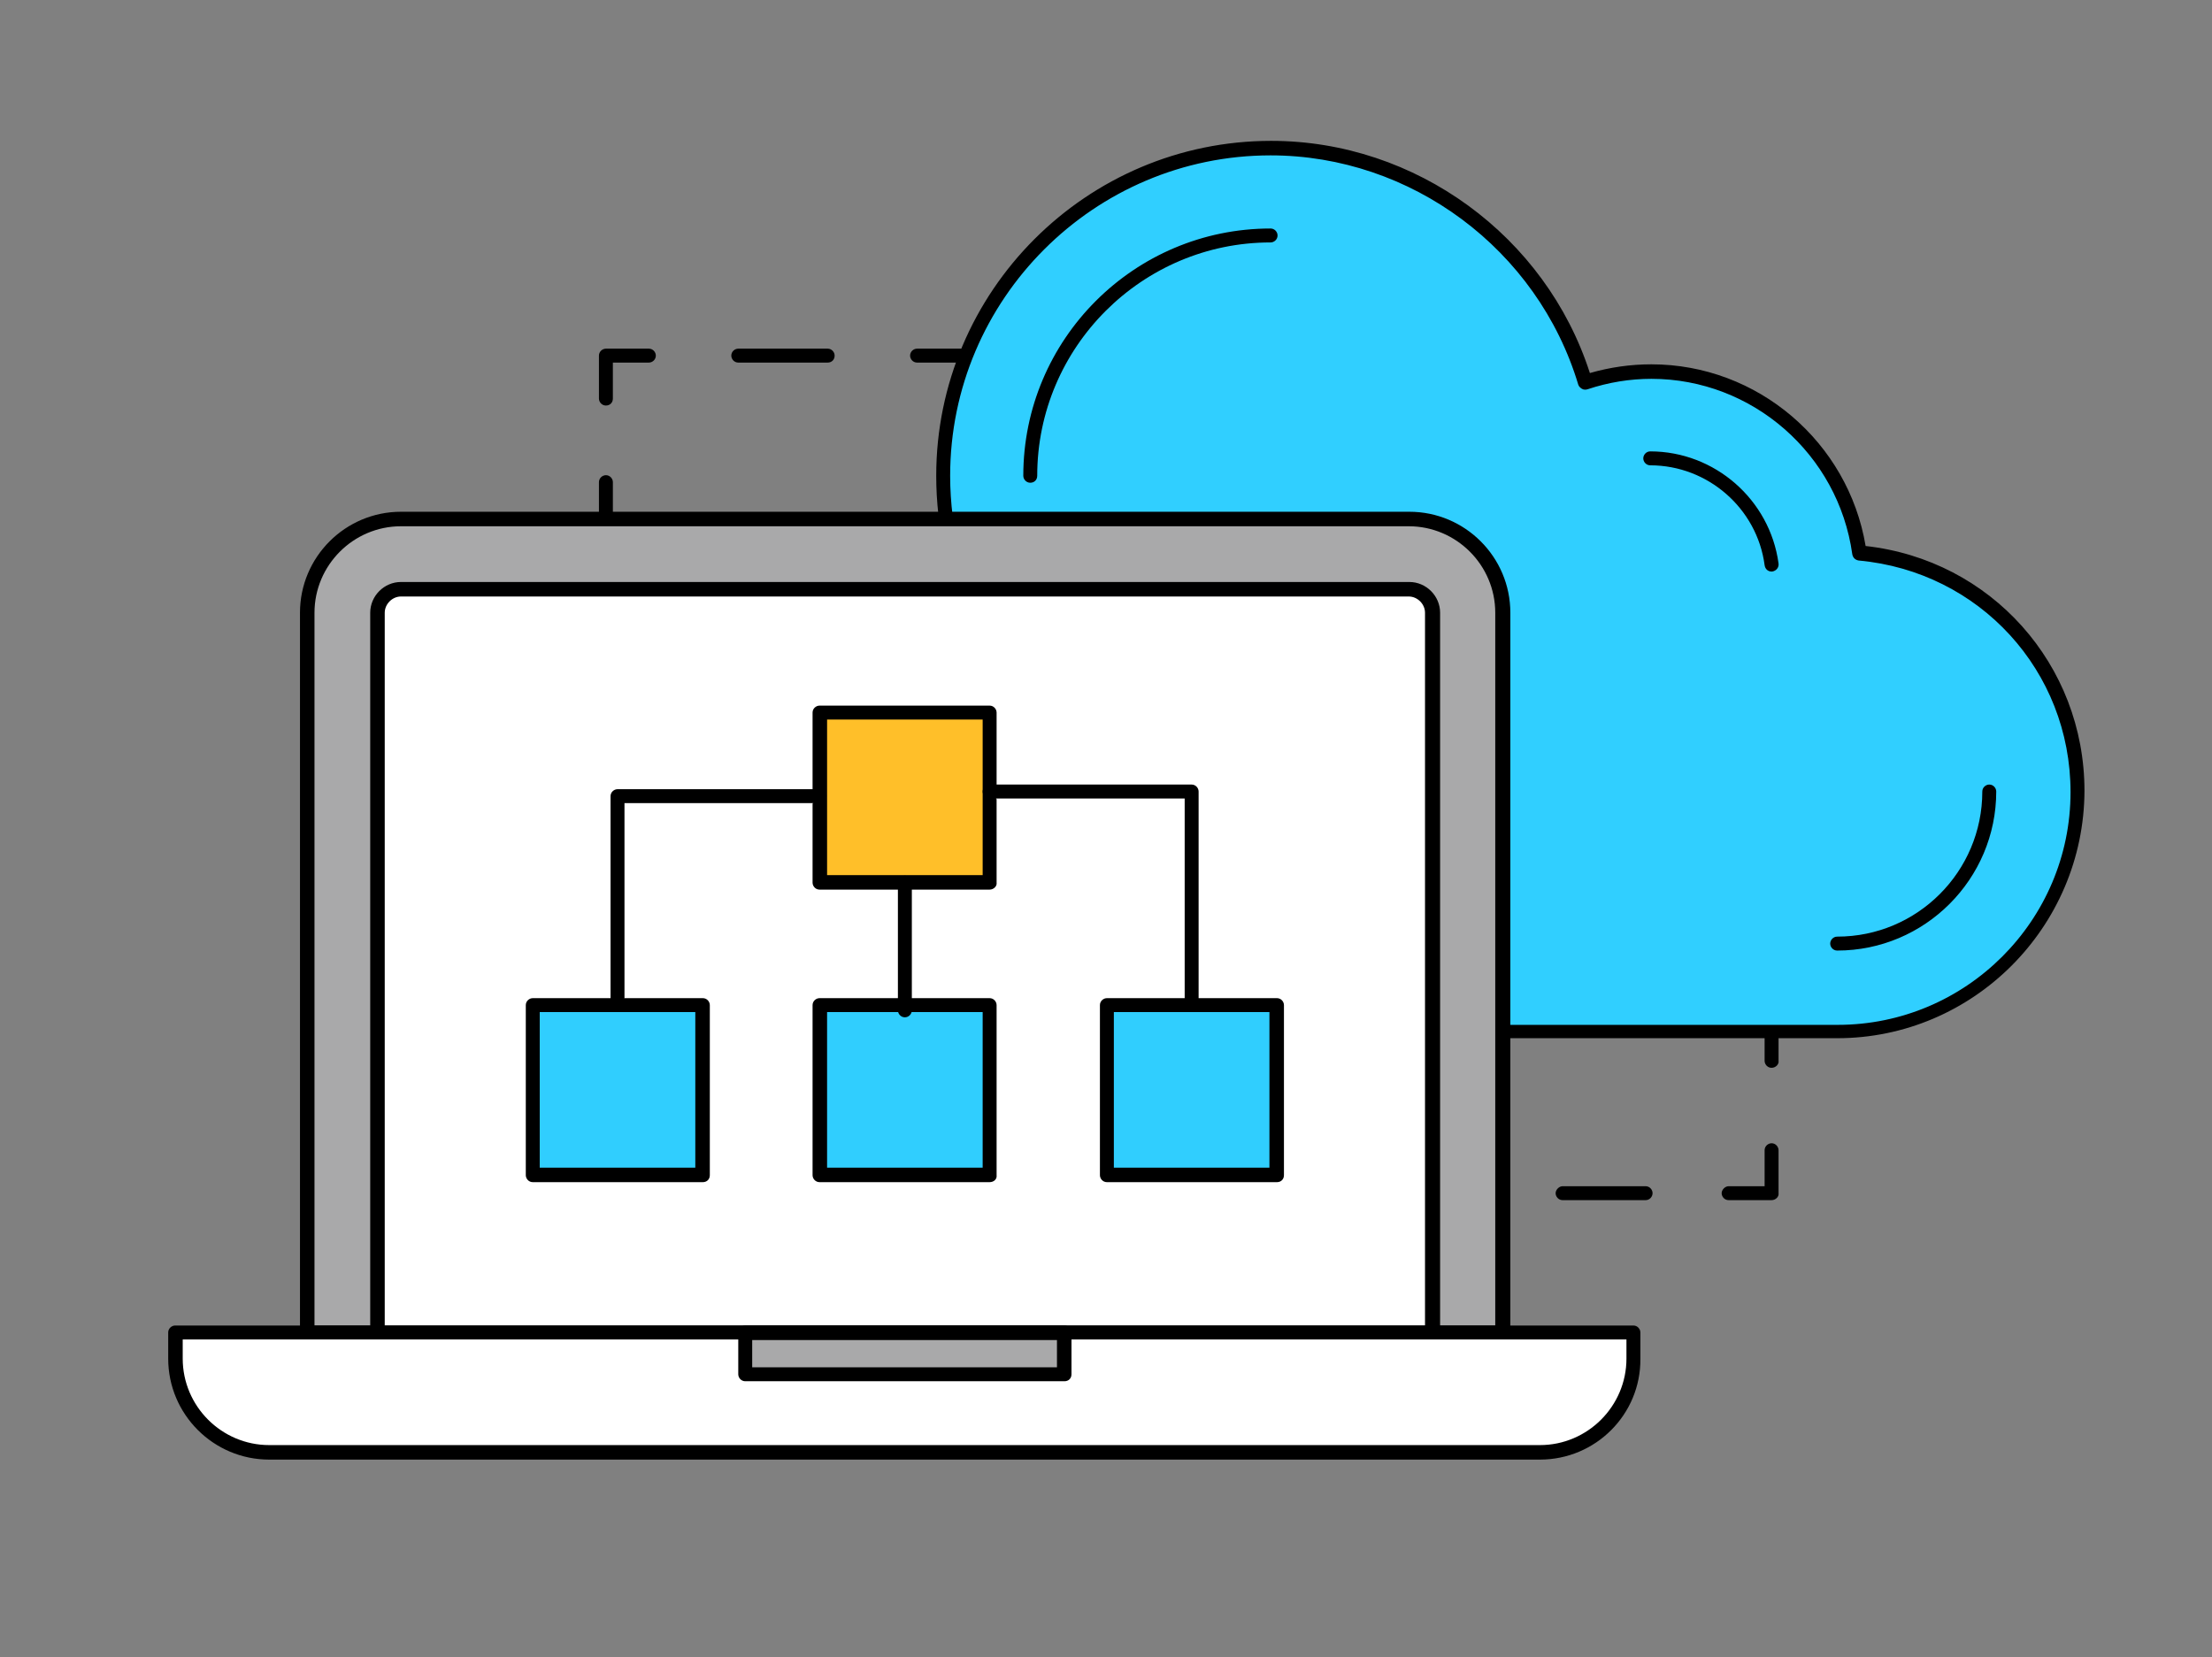 <?xml version="1.0" encoding="utf-8"?>
<svg id="master-artboard" viewBox="0 0 381.043 285.5" version="1.1" xmlns="http://www.w3.org/2000/svg" x="0px" y="0px" width="381.043px" height="285.5px" enable-background="new 0 0 1400 980"><rect x="0" y="0" width="381.043" height="285.5" fill="#808080" stroke="none"/><rect id="ee-background" x="0" y="0" width="381.043" height="285.5" style="fill: white; fill-opacity: 0; pointer-events: none;"/>
<g transform="matrix(1, 0, 0, 1, -908.925, -70.632)">
			<g>
				<g>
					<path d="M1214.1,277.4h-7.4c-0.7,0-1.2-0.6-1.2-1.2s0.6-1.2,1.2-1.2h6.2v-6.2c0-0.7,0.6-1.2,1.2-1.2c0.7,0,1.2,0.6,1.2,1.2v7.4&#10;&#9;&#9;&#9;&#9;&#9;&#9;C1215.4,276.8,1214.8,277.4,1214.1,277.4z"/>
				</g>
			</g>
			<g>
				<g>
					<path d="M1192.4,277.4h-14.3c-0.7,0-1.2-0.6-1.2-1.2s0.6-1.2,1.2-1.2h14.3c0.7,0,1.2,0.6,1.2,1.2S1193.1,277.4,1192.4,277.4z&#10;&#9;&#9;&#9;&#9;&#9;&#9; M1163.8,277.4h-14.3c-0.7,0-1.2-0.6-1.2-1.2s0.6-1.2,1.2-1.2h14.3c0.7,0,1.2,0.6,1.2,1.2S1164.5,277.4,1163.8,277.4z&#10;&#9;&#9;&#9;&#9;&#9;&#9; M1135.2,277.4h-14.3c-0.7,0-1.2-0.6-1.2-1.2s0.6-1.2,1.2-1.2h14.3c0.7,0,1.2,0.6,1.2,1.2S1135.9,277.4,1135.2,277.4z&#10;&#9;&#9;&#9;&#9;&#9;&#9; M1106.6,277.4h-14.3c-0.7,0-1.2-0.6-1.2-1.2s0.6-1.2,1.2-1.2h14.3c0.7,0,1.2,0.6,1.2,1.2S1107.2,277.4,1106.6,277.4z&#10;&#9;&#9;&#9;&#9;&#9;&#9; M1077.9,277.4h-14.3c-0.7,0-1.2-0.6-1.2-1.2s0.6-1.2,1.2-1.2h14.3c0.7,0,1.2,0.6,1.2,1.2S1078.6,277.4,1077.9,277.4z&#10;&#9;&#9;&#9;&#9;&#9;&#9; M1049.3,277.4H1035c-0.7,0-1.2-0.6-1.2-1.2s0.6-1.2,1.2-1.2h14.3c0.7,0,1.2,0.6,1.2,1.2S1050,277.4,1049.3,277.4z"/>
				</g>
			</g>
			<g>
				<g>
					<path d="M1020.7,277.4h-7.4c-0.7,0-1.2-0.6-1.2-1.2v-7.4c0-0.7,0.6-1.2,1.2-1.2c0.7,0,1.2,0.6,1.2,1.2v6.2h6.2&#10;&#9;&#9;&#9;&#9;&#9;&#9;c0.7,0,1.2,0.6,1.2,1.2S1021.4,277.4,1020.7,277.4z"/>
				</g>
			</g>
			<g>
				<g>
					<path d="M1013.3,255.6c-0.7,0-1.2-0.6-1.2-1.2V240c0-0.7,0.6-1.2,1.2-1.2c0.7,0,1.2,0.6,1.2,1.2v14.4&#10;&#9;&#9;&#9;&#9;&#9;&#9;C1014.5,255.1,1014,255.6,1013.3,255.6z M1013.3,226.8c-0.7,0-1.2-0.6-1.2-1.2v-14.4c0-0.7,0.6-1.2,1.2-1.2&#10;&#9;&#9;&#9;&#9;&#9;&#9;c0.7,0,1.2,0.6,1.2,1.2v14.4C1014.5,226.3,1014,226.8,1013.3,226.8z M1013.3,198.1c-0.7,0-1.2-0.6-1.2-1.2v-14.4&#10;&#9;&#9;&#9;&#9;&#9;&#9;c0-0.7,0.6-1.2,1.2-1.2c0.7,0,1.2,0.6,1.2,1.2v14.4C1014.5,197.5,1014,198.1,1013.3,198.1z M1013.3,169.3&#10;&#9;&#9;&#9;&#9;&#9;&#9;c-0.7,0-1.2-0.6-1.2-1.2v-14.4c0-0.7,0.6-1.2,1.2-1.2c0.7,0,1.2,0.6,1.2,1.2v14.4C1014.5,168.7,1014,169.3,1013.3,169.3z"/>
				</g>
			</g>
			<g>
				<g>
					<path d="M1013.3,140.5c-0.7,0-1.2-0.6-1.2-1.2v-7.4c0-0.7,0.6-1.2,1.2-1.2h7.4c0.7,0,1.2,0.6,1.2,1.2c0,0.7-0.6,1.2-1.2,1.2&#10;&#9;&#9;&#9;&#9;&#9;&#9;h-6.2v6.2C1014.5,140,1014,140.5,1013.3,140.5z"/>
				</g>
			</g>
			<g>
				<g>
					<path d="M1214.1,254.6c-0.7,0-1.2-0.6-1.2-1.2V238c0-0.7,0.6-1.2,1.2-1.2c0.7,0,1.2,0.6,1.2,1.2v15.4&#10;&#9;&#9;&#9;&#9;&#9;&#9;C1215.4,254,1214.8,254.6,1214.1,254.6z M1214.1,223.8c-0.7,0-1.2-0.6-1.2-1.2v-15.4c0-0.7,0.6-1.2,1.2-1.2&#10;&#9;&#9;&#9;&#9;&#9;&#9;c0.7,0,1.2,0.6,1.2,1.2v15.4C1215.4,223.2,1214.8,223.8,1214.1,223.8z M1209.7,194.2c-0.4,0-0.8-0.2-1.1-0.6l-7.9-13.2&#10;&#9;&#9;&#9;&#9;&#9;&#9;c-0.3-0.6-0.2-1.3,0.4-1.7c0.6-0.3,1.3-0.2,1.7,0.4l7.9,13.2c0.3,0.6,0.2,1.3-0.4,1.7C1210.1,194.2,1209.9,194.2,1209.7,194.2z&#10;&#9;&#9;&#9;&#9;&#9;&#9; M1194,167.7c-0.4,0-0.8-0.2-1.1-0.6l-7.9-13.2c-0.3-0.6-0.2-1.3,0.4-1.7c0.6-0.3,1.3-0.2,1.7,0.4l7.9,13.2&#10;&#9;&#9;&#9;&#9;&#9;&#9;c0.3,0.6,0.2,1.3-0.4,1.7C1194.4,167.7,1194.2,167.7,1194,167.7z M1172,148.9c-0.1,0-0.3,0-0.4-0.1l-14.5-5.2&#10;&#9;&#9;&#9;&#9;&#9;&#9;c-0.6-0.2-1-0.9-0.7-1.6c0.2-0.6,0.9-1,1.6-0.7l14.5,5.2c0.6,0.2,1,0.9,0.7,1.6C1172.9,148.6,1172.5,148.9,1172,148.9z&#10;&#9;&#9;&#9;&#9;&#9;&#9; M1143,138.5c-0.1,0-0.3,0-0.4-0.1l-14.5-5.2c-0.6-0.2-1-0.9-0.7-1.6c0.2-0.6,0.9-1,1.6-0.7l14.5,5.2c0.6,0.2,1,0.9,0.7,1.6&#10;&#9;&#9;&#9;&#9;&#9;&#9;C1143.9,138.2,1143.5,138.5,1143,138.5z M1113.1,133.1h-15.4c-0.7,0-1.2-0.6-1.2-1.2c0-0.7,0.6-1.2,1.2-1.2h15.4&#10;&#9;&#9;&#9;&#9;&#9;&#9;c0.7,0,1.2,0.6,1.2,1.2C1114.3,132.6,1113.8,133.1,1113.1,133.1z M1082.3,133.1h-15.4c-0.7,0-1.2-0.6-1.2-1.2&#10;&#9;&#9;&#9;&#9;&#9;&#9;c0-0.7,0.6-1.2,1.2-1.2h15.4c0.7,0,1.2,0.6,1.2,1.2C1083.5,132.6,1083,133.1,1082.3,133.1z M1051.5,133.1h-15.4&#10;&#9;&#9;&#9;&#9;&#9;&#9;c-0.7,0-1.2-0.6-1.2-1.2c0-0.7,0.6-1.2,1.2-1.2h15.4c0.7,0,1.2,0.6,1.2,1.2C1052.7,132.6,1052.2,133.1,1051.5,133.1z"/>
				</g>
			</g>
		</g><g transform="matrix(1, 0, 0, 1, -908.925, -70.632)">
				<g>
					<path fill="#A8CAFF" d="M1073.1,166.7c-1.2-4.5-1.8-9.2-1.8-14.1c0-31.2,25.3-56.4,56.4-56.4c25.6,0,47.2,17,54.1,40.3&#10;&#9;&#9;&#9;&#9;&#9;&#9;c3.6-1.2,7.4-1.9,11.4-1.9c18.3,0,33.4,13.6,35.8,31.2c21.1,1.9,37.6,19.6,37.6,41.1c0,22.8-18.5,41.3-41.3,41.3h-143&#10;&#9;&#9;&#9;&#9;&#9;&#9;c-22.8,0-45.1-18.5-45.1-41.3C1037.3,187.3,1053.9,170.8,1073.1,166.7z" style="fill: rgb(48, 207, 255);"/>
				</g>
				<g>
					<path d="M1225.4,249.5h-143c-24.7,0-46.3-19.9-46.3-42.5c0-18.8,15.2-36.3,35.6-41.2c-1-4.3-1.5-8.7-1.5-13.2&#10;&#9;&#9;&#9;&#9;&#9;&#9;c0-31.8,25.9-57.7,57.7-57.7c24.9,0,47.3,16.4,54.9,40c3.5-1,7-1.5,10.6-1.5c18.3,0,33.9,13.4,36.9,31.3&#10;&#9;&#9;&#9;&#9;&#9;&#9;c21.6,2.4,37.7,20.4,37.7,42.2C1267.9,230.4,1248.8,249.5,1225.4,249.5z M1127.8,97.4c-30.4,0-55.2,24.8-55.2,55.2&#10;&#9;&#9;&#9;&#9;&#9;&#9;c0,4.7,0.6,9.3,1.7,13.8c0.1,0.3,0,0.7-0.1,1c-0.2,0.3-0.5,0.5-0.8,0.6c-19.9,4.3-34.8,21.1-34.8,39.1&#10;&#9;&#9;&#9;&#9;&#9;&#9;c0,21.3,20.5,40.1,43.9,40.1h143c22.1,0,40.1-18,40.1-40.1c0-20.9-15.7-38-36.5-39.9c-0.6-0.1-1-0.5-1.1-1.1&#10;&#9;&#9;&#9;&#9;&#9;&#9;c-2.4-17.2-17.2-30.2-34.6-30.2c-3.7,0-7.4,0.6-11,1.8c-0.3,0.1-0.7,0.1-1-0.1c-0.3-0.2-0.5-0.4-0.6-0.7&#10;&#9;&#9;&#9;&#9;&#9;&#9;C1173.8,113.6,1152,97.4,1127.8,97.4z"/>
				</g>
			</g><g transform="matrix(1, 0, 0, 1, -908.925, -70.632)">
					<path d="M1214.1,169.1c-0.6,0-1.1-0.4-1.2-1.1c-1.3-9.8-9.8-17.2-19.7-17.2c-0.7,0-1.2-0.6-1.2-1.2s0.5-1.2,1.2-1.2&#10;&#9;&#9;&#9;&#9;&#9;&#9;c11.1,0,20.6,8.3,22.1,19.3c0.1,0.7-0.4,1.3-1.1,1.4C1214.3,169.1,1214.2,169.1,1214.1,169.1z"/>
				</g><g transform="matrix(1, 0, 0, 1, -908.925, -70.632)">
					<path d="M1225.4,234.4c-0.7,0-1.2-0.6-1.2-1.2s0.5-1.2,1.2-1.2c13.8,0,25-11.2,25-25c0-0.7,0.6-1.2,1.2-1.2&#10;&#9;&#9;&#9;&#9;&#9;&#9;c0.7,0,1.2,0.6,1.2,1.2C1252.8,222.1,1240.5,234.4,1225.4,234.4z"/>
				</g><g transform="matrix(1, 0, 0, 1, -908.925, -70.632)">
					<path d="M1086.4,153.8c-0.7,0-1.2-0.6-1.2-1.2c0-23.5,19.1-42.6,42.6-42.6c0.7,0,1.2,0.6,1.2,1.2c0,0.7-0.6,1.2-1.2,1.2&#10;&#9;&#9;&#9;&#9;&#9;&#9;c-22.1,0-40.2,18-40.2,40.2C1087.6,153.3,1087.1,153.8,1086.4,153.8z"/>
				</g><g transform="matrix(1, 0, 0, 1, -908.925, -70.632)">
				<path fill="#D1D3D4" d="M1167.8,300.2v-124c0-8.9-7.2-16.2-16.2-16.2H978c-8.9,0-16.2,7.2-16.2,16.2v124H1167.8z" style="fill: rgb(169, 169, 170);"/>
			</g><path d="M1167.8,301.4h-206c-0.7,0-1.2-0.6-1.2-1.2v-124c0-9.6,7.8-17.4,17.4-17.4h173.7c9.6,0,17.4,7.8,17.4,17.4v124&#10;&#9;&#9;&#9;&#9;&#9;C1169,300.9,1168.5,301.4,1167.8,301.4z M963,299h203.5V176.2c0-8.2-6.7-14.9-14.9-14.9H978c-8.2,0-14.9,6.7-14.9,14.9V299z" transform="matrix(1, 0, 0, 1, -908.925, -70.632)"/><g transform="matrix(1, 0, 0, 1, -908.925, -70.632)">
				<path fill="#FFFFFF" d="M973.9,300.2v-124c0-2.2,1.8-4,4-4h173.7c2.2,0,4,1.8,4,4v124H973.9z"/>
			</g><path d="M1155.7,301.4H973.9c-0.7,0-1.2-0.6-1.2-1.2v-124c0-2.9,2.4-5.3,5.3-5.3h173.7c2.9,0,5.3,2.4,5.3,5.3v124&#10;&#9;&#9;&#9;&#9;&#9;C1156.9,300.9,1156.3,301.4,1155.7,301.4z M975.1,299h179.3V176.2c0-1.5-1.3-2.8-2.8-2.8H978c-1.5,0-2.8,1.3-2.8,2.8V299z" transform="matrix(1, 0, 0, 1, -908.925, -70.632)"/><g transform="matrix(1, 0, 0, 1, -908.925, -70.632)">
				<path fill="#FFFFFF" d="M939.2,300.2v4.5c0,8.9,7.2,16.2,16.2,16.2h218.9c8.9,0,16.2-7.2,16.2-16.2v-4.5H939.2z"/>
			</g><path d="M1174.2,322.1H955.3c-9.6,0-17.4-7.8-17.4-17.4v-4.5c0-0.7,0.6-1.2,1.2-1.2h251.2c0.7,0,1.2,0.6,1.2,1.2v4.5&#10;&#9;&#9;&#9;&#9;&#9;C1191.6,314.3,1183.8,322.1,1174.2,322.1z M940.4,301.4v3.3c0,8.2,6.7,14.9,14.9,14.9h218.9c8.2,0,14.9-6.7,14.9-14.9v-3.3&#10;&#9;&#9;&#9;&#9;&#9;H940.4z" transform="matrix(1, 0, 0, 1, -908.925, -70.632)"/><g transform="matrix(1, 0, 0, 1, -908.925, -70.632)">
				<path d="M 1037.3 300.2 H 1092.3 V 307.4 H 1037.3 V 300.2 Z" fill="#D1D3D4" style="fill: rgb(169, 169, 170);"/>
			</g><path d="M1092.3,308.6h-55c-0.7,0-1.2-0.6-1.2-1.2v-7.2c0-0.7,0.6-1.2,1.2-1.2h55c0.7,0,1.2,0.6,1.2,1.2v7.2&#10;&#9;&#9;&#9;&#9;&#9;C1093.5,308.1,1093,308.6,1092.3,308.6z M1038.5,306.2h52.5v-4.7h-52.5V306.2z" transform="matrix(1, 0, 0, 1, -908.925, -70.632)"/><path d="M 1050.1 193.3 H 1079.4 V 222.6 H 1050.1 V 193.3 Z" fill="#F4FFA0" transform="matrix(1, 0, 0, 1, -908.925, -70.632)" style="fill: rgb(255, 191, 41);"/><path d="M1079.4,223.9h-29.3c-0.7,0-1.2-0.6-1.2-1.2v-29.3c0-0.7,0.6-1.2,1.2-1.2h29.3c0.7,0,1.2,0.6,1.2,1.2v29.3&#10;&#9;&#9;&#9;C1080.7,223.3,1080.1,223.9,1079.4,223.9z M1051.4,221.4h26.8v-26.8h-26.8V221.4z" transform="matrix(1, 0, 0, 1, -908.925, -70.632)"/><path d="M 1000.7 243.8 H 1030 V 273.1 H 1000.7 V 243.8 Z" fill="#FF9D9A" transform="matrix(1, 0, 0, 1, -908.925, -70.632)" style="fill: rgb(48, 206, 254);"/><path d="M1030,274.3h-29.3c-0.7,0-1.2-0.6-1.2-1.2v-29.3c0-0.7,0.6-1.2,1.2-1.2h29.3c0.7,0,1.2,0.6,1.2,1.2v29.3&#10;&#9;&#9;&#9;C1031.2,273.8,1030.7,274.3,1030,274.3z M1001.9,271.8h26.8V245h-26.8V271.8z" transform="matrix(1, 0, 0, 1, -908.925, -70.632)"/><path d="M 1050.1 243.8 H 1079.4 V 273.1 H 1050.1 V 243.8 Z" fill="#FF9D9A" transform="matrix(1, 0, 0, 1, -908.925, -70.632)" style="fill: rgb(48, 206, 254);"/><path d="M1079.4,274.3h-29.3c-0.7,0-1.2-0.6-1.2-1.2v-29.3c0-0.7,0.6-1.2,1.2-1.2h29.3c0.7,0,1.2,0.6,1.2,1.2v29.3&#10;&#9;&#9;&#9;C1080.7,273.8,1080.1,274.3,1079.4,274.3z M1051.4,271.8h26.8V245h-26.8V271.8z" transform="matrix(1, 0, 0, 1, -908.925, -70.632)"/><path d="M 1099.6 243.8 H 1128.9 V 273.1 H 1099.6 V 243.8 Z" fill="#FF9D9A" transform="matrix(1, 0, 0, 1, -908.925, -70.632)" style="fill: rgb(48, 206, 254);"/><path d="M1128.9,274.3h-29.3c-0.7,0-1.2-0.6-1.2-1.2v-29.3c0-0.7,0.6-1.2,1.2-1.2h29.3c0.7,0,1.2,0.6,1.2,1.2v29.3&#10;&#9;&#9;&#9;C1130.1,273.8,1129.6,274.3,1128.9,274.3z M1100.8,271.8h26.8V245h-26.8V271.8z" transform="matrix(1, 0, 0, 1, -908.925, -70.632)"/><path d="M 1015.3 243.8 L 1015.3 207.8 L 1050.1 207.8" fill="#FFFFFF" transform="matrix(1, 0, 0, 1, -908.925, -70.632)"/><path d="M1015.3,245c-0.7,0-1.2-0.6-1.2-1.2v-36c0-0.7,0.6-1.2,1.2-1.2h34.8c0.7,0,1.2,0.6,1.2,1.2c0,0.7-0.6,1.2-1.2,1.2h-33.6&#10;&#9;&#9;&#9;v34.8C1016.6,244.5,1016,245,1015.3,245z" transform="matrix(1, 0, 0, 1, -908.925, -70.632)"/><path d="M 1079.4 207 L 1114.2 207 L 1114.2 243.8" fill="#FFFFFF" transform="matrix(1, 0, 0, 1, -908.925, -70.632)"/><path d="M1114.2,245c-0.7,0-1.2-0.6-1.2-1.2v-35.6h-33.6c-0.7,0-1.2-0.6-1.2-1.2s0.6-1.2,1.2-1.2h34.8c0.7,0,1.2,0.6,1.2,1.2v36.8&#10;&#9;&#9;&#9;C1115.5,244.5,1114.9,245,1114.2,245z" transform="matrix(1, 0, 0, 1, -908.925, -70.632)"/><path d="M 1064.8 222.6 L 1064.8 244.6" fill="#FFFFFF" transform="matrix(1, 0, 0, 1, -908.925, -70.632)"/><path d="M1064.8,245.9c-0.7,0-1.2-0.6-1.2-1.2v-22c0-0.7,0.6-1.2,1.2-1.2s1.2,0.6,1.2,1.2v22&#10;&#9;&#9;&#9;C1066,245.3,1065.5,245.9,1064.8,245.9z" transform="matrix(1, 0, 0, 1, -908.925, -70.632)"/>
<path d="M 373.042 242.559" style="fill: rgb(48, 206, 254); fill-opacity: 1; stroke: rgb(0, 0, 0); stroke-opacity: 1; stroke-width: 0; paint-order: fill;" transform="matrix(1, 0, 0, 1, -270.828, -56.311)"/><path d="M 431.919 196.412 L 431.919 196.412" style="fill: rgb(255, 191, 41); fill-opacity: 1; stroke: rgb(0, 0, 0); stroke-opacity: 1; stroke-width: 0; paint-order: fill;" transform="matrix(1, 0, 0, 1, -270.828, -56.311)"/></svg>
